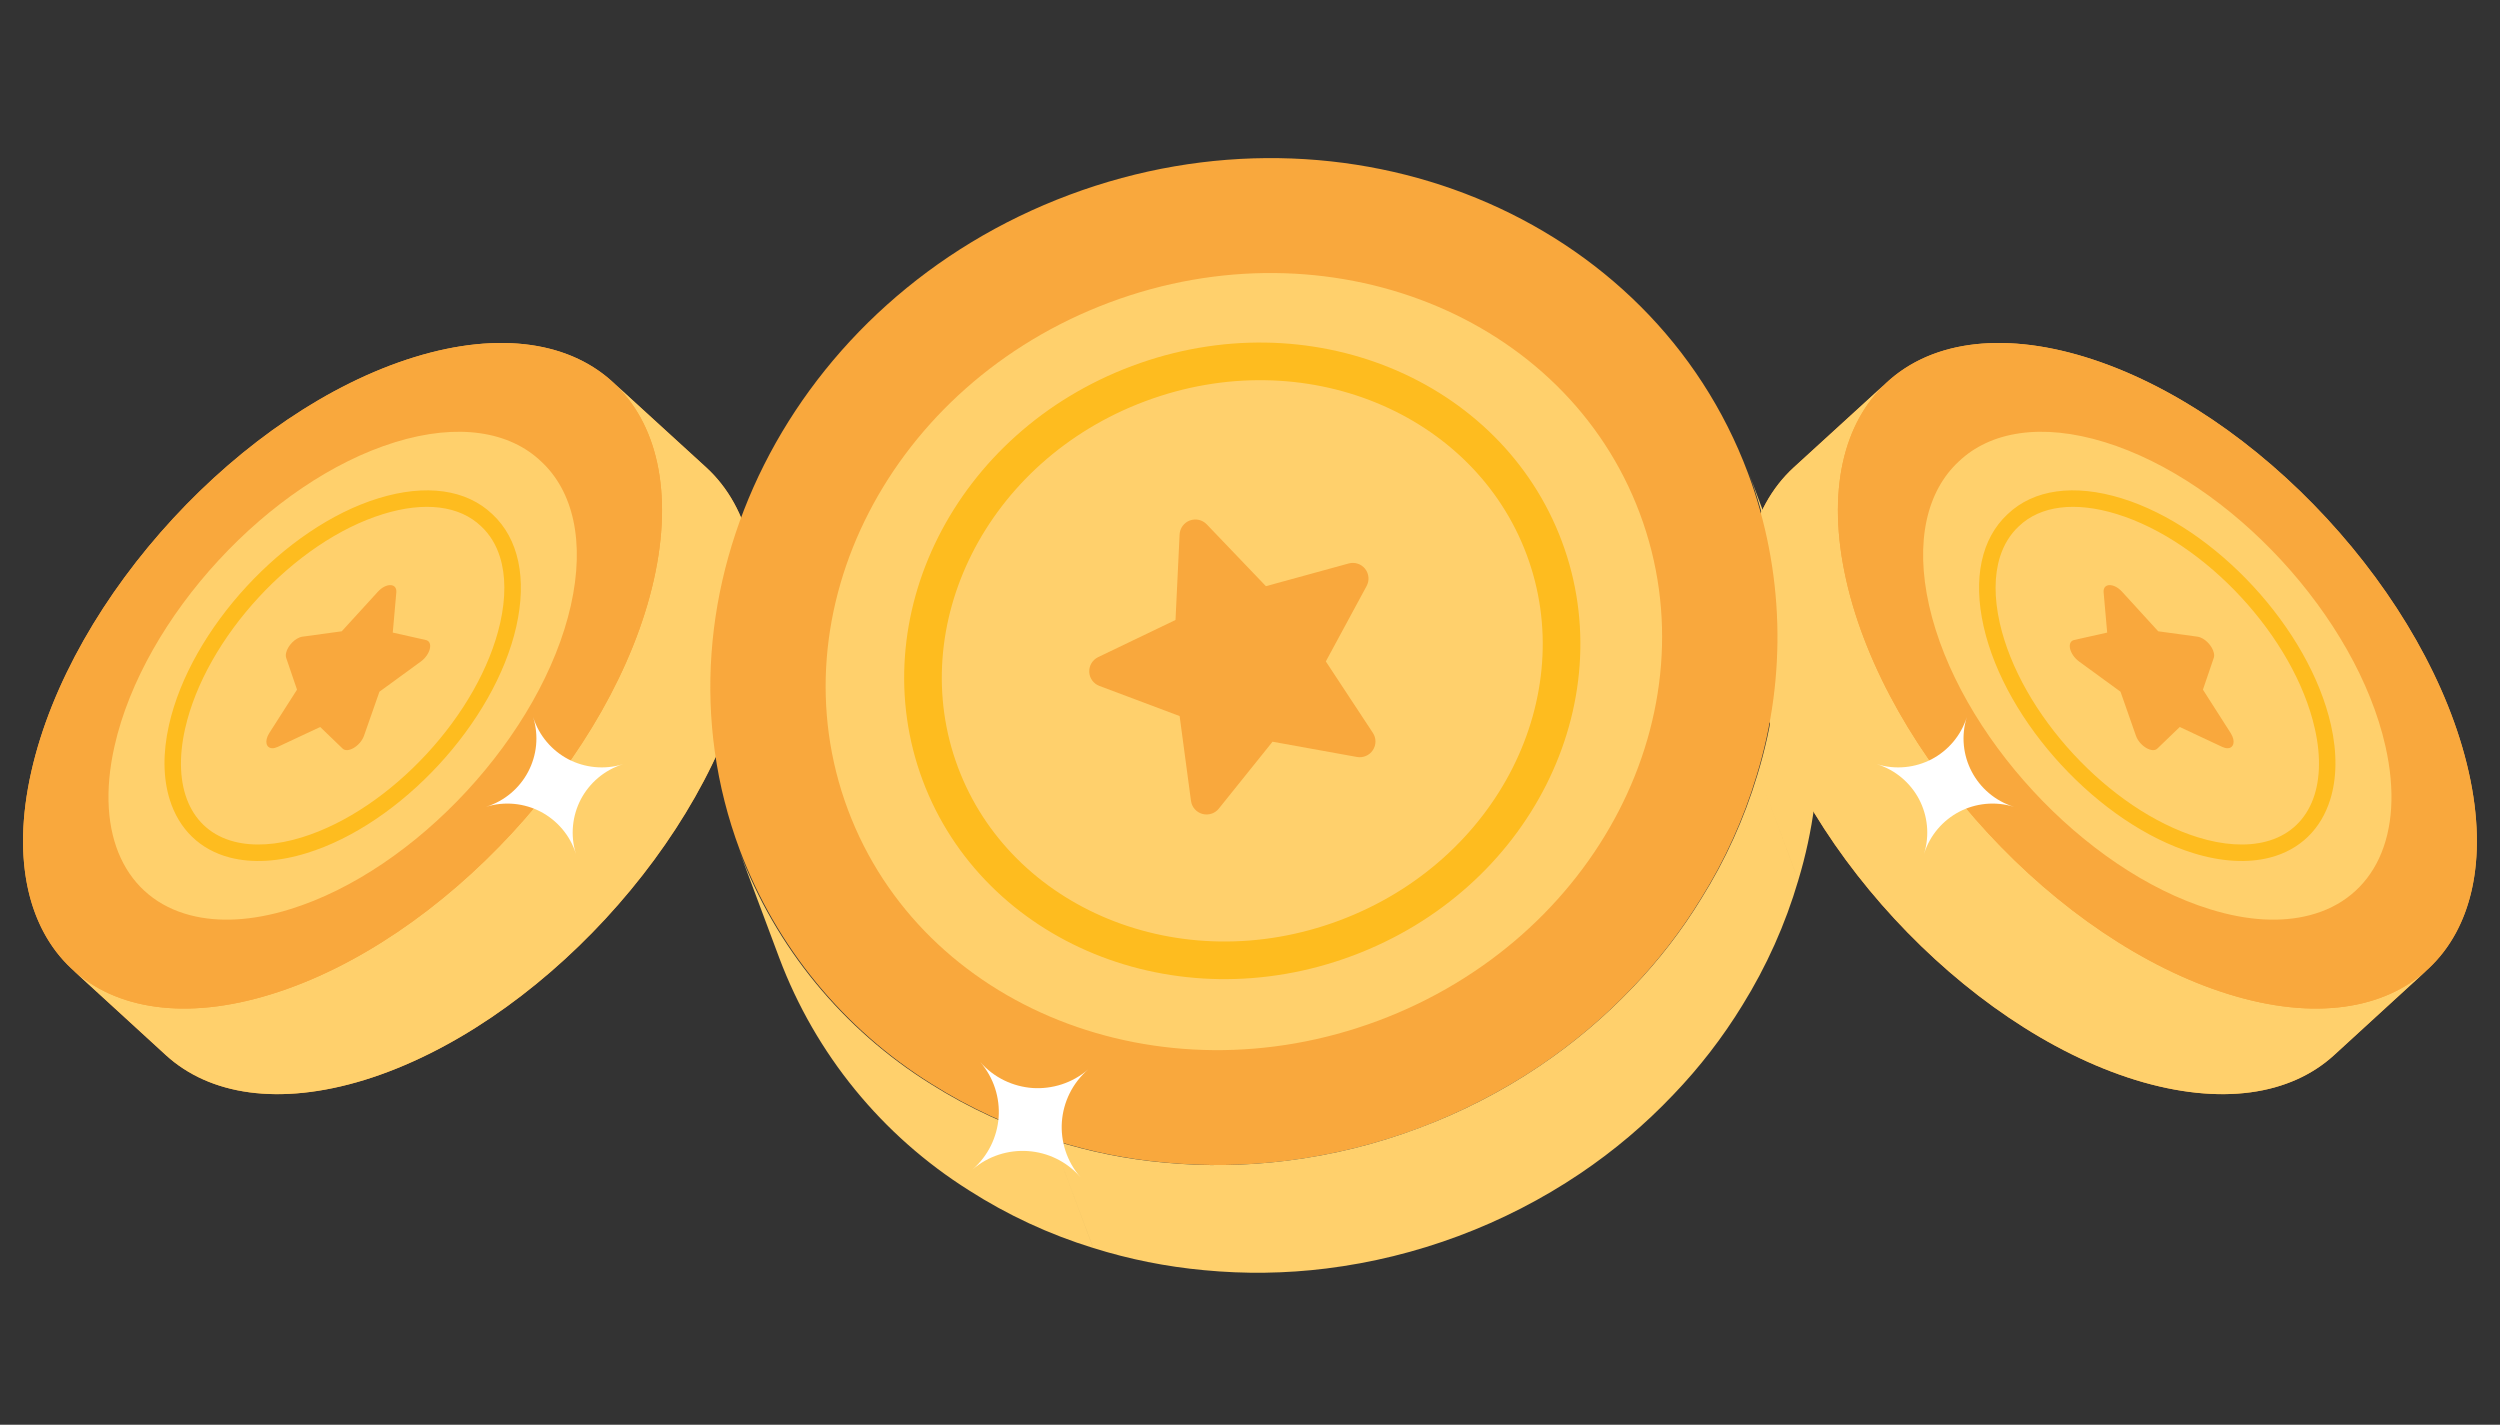 <svg width="93" height="53" viewBox="0 0 93 53" fill="none" xmlns="http://www.w3.org/2000/svg">
<rect x="0" y="0" width="93" height="53" fill="#333333" stroke="none"/>
<path d="M22.904 14.315L26.273 17.39C27.901 18.887 28.545 21.462 27.807 24.762C26.329 31.298 19.949 38.198 13.556 40.175C10.372 41.153 7.793 40.729 6.18 39.259L2.698 36.071C2.727 36.101 2.761 36.129 2.794 36.151C1.09 34.677 0.408 32.063 1.163 28.713C2.637 22.165 9.021 15.258 15.416 13.286C18.67 12.286 21.301 12.752 22.904 14.315ZM14.051 22.016L12.714 23.486L11.251 23.684C10.986 23.722 10.7 24.023 10.64 24.286C10.629 24.353 10.624 24.419 10.648 24.476L11.049 25.655L10.017 27.274C9.965 27.354 9.936 27.427 9.919 27.497C9.86 27.759 10.039 27.922 10.326 27.788L11.909 27.045L12.739 27.846C12.928 28.038 13.405 27.754 13.543 27.371L14.113 25.735L15.653 24.607C15.837 24.473 15.953 24.289 15.993 24.129C16.027 23.97 15.979 23.838 15.834 23.806L14.609 23.532L14.741 22.039C14.771 21.683 14.357 21.677 14.051 22.016Z" fill="#F9A83D"/>
<path d="M14.052 22.016L12.715 23.486L11.251 23.684C10.986 23.722 10.7 24.023 10.641 24.285C10.63 24.353 10.624 24.419 10.649 24.476L11.05 25.655L10.017 27.274C9.965 27.354 9.936 27.427 9.92 27.497C9.86 27.759 10.04 27.922 10.326 27.788L11.909 27.044L12.739 27.846C12.928 28.038 13.406 27.754 13.544 27.371L14.114 25.735L15.654 24.607C15.837 24.473 15.954 24.289 15.994 24.129C16.028 23.97 15.98 23.837 15.835 23.806L14.61 23.532L14.741 22.039C14.772 21.683 14.358 21.677 14.052 22.016Z" fill="#F9A83D"/>
<path d="M14.052 22.016L12.715 23.486L11.251 23.684C10.986 23.722 10.7 24.023 10.641 24.285C10.63 24.353 10.624 24.419 10.649 24.476L11.05 25.655L10.017 27.274C9.965 27.354 9.936 27.427 9.92 27.497C9.86 27.759 10.04 27.922 10.326 27.788L11.909 27.044L12.739 27.846C12.928 28.038 13.406 27.754 13.544 27.371L14.114 25.735L15.654 24.607C15.837 24.473 15.954 24.289 15.994 24.129C16.028 23.97 15.98 23.837 15.835 23.806L14.61 23.532L14.741 22.039C14.772 21.683 14.358 21.677 14.052 22.016Z" fill="#F9A83D"/>
<path d="M22.788 14.206C24.426 15.7 25.062 18.276 24.321 21.575C22.848 28.111 16.468 35.022 10.072 36.991C6.899 37.971 4.315 37.542 2.699 36.071L6.177 39.257C7.793 40.729 10.375 41.151 13.557 40.175C19.951 38.2 26.326 31.298 27.806 24.76C28.547 21.461 27.904 18.887 26.273 17.391L22.788 14.206Z" fill="#FFD06C"/>
<path d="M24.322 21.573C25.798 15.026 21.81 11.317 15.414 13.288C9.019 15.259 2.639 22.163 1.164 28.71C-0.31 35.251 3.678 38.96 10.073 36.99C16.468 35.019 22.848 28.114 24.322 21.573ZM4.258 27.756C5.339 22.962 10.023 17.892 14.702 16.451C19.386 15.007 22.314 17.731 21.233 22.525C20.154 27.314 15.469 32.384 10.785 33.827C6.107 35.269 3.179 32.546 4.258 27.756Z" fill="#F9A83D"/>
<path d="M14.702 16.448C10.02 17.89 5.341 22.959 4.26 27.757C3.506 31.098 4.699 33.431 7.078 34.046C8.111 34.316 9.371 34.264 10.782 33.825C15.471 32.38 20.152 27.318 21.235 22.527C21.772 20.14 21.315 18.267 20.137 17.172C18.967 16.052 17.057 15.722 14.702 16.448Z" fill="#FFD06C"/>
<path d="M6.315 29.748C6.654 30.834 7.427 31.609 8.553 31.901C9.383 32.116 10.372 32.059 11.411 31.735C14.902 30.66 18.399 26.88 19.206 23.309C19.609 21.521 19.294 20.038 18.319 19.131C17.351 18.204 15.842 17.992 14.074 18.537C10.585 19.611 7.092 23.395 6.286 26.971C6.05 28.017 6.069 28.964 6.315 29.748ZM18.599 20.72C18.812 21.401 18.818 22.236 18.607 23.175C17.843 26.554 14.533 30.132 11.229 31.15C10.298 31.439 9.427 31.494 8.708 31.307C7.093 30.89 6.395 29.28 6.886 27.106C7.648 23.72 10.954 20.14 14.255 19.123C15.8 18.647 17.094 18.808 17.897 19.577C18.222 19.879 18.457 20.265 18.599 20.72Z" fill="#FEBC1F"/>
<path d="M15.991 24.131C16.027 23.971 15.981 23.838 15.836 23.807L14.611 23.532L14.743 22.038C14.775 21.683 14.359 21.676 14.054 22.016L12.713 23.484L11.253 23.684C10.983 23.721 10.702 24.024 10.643 24.286C10.628 24.353 10.627 24.418 10.646 24.474L11.049 25.655L10.014 27.275C9.966 27.352 9.935 27.427 9.92 27.494C9.86 27.757 10.037 27.921 10.328 27.786L11.911 27.044L12.741 27.843C12.926 28.036 13.407 27.752 13.541 27.37L14.115 25.732L15.655 24.609C15.838 24.475 15.955 24.29 15.991 24.131Z" fill="#F9A83D"/>
<path d="M19.832 26.674C20.273 28.081 19.487 29.576 18.076 30.015C18.78 29.796 19.51 29.882 20.116 30.197C20.719 30.515 21.206 31.064 21.425 31.767C21.206 31.064 21.293 30.337 21.608 29.733C21.927 29.13 22.477 28.645 23.182 28.426C22.477 28.645 21.748 28.558 21.142 28.244C20.538 27.926 20.052 27.376 19.832 26.674Z" fill="white"/>
<path d="M70.094 14.315L66.725 17.39C65.097 18.887 64.453 21.462 65.191 24.762C66.669 31.298 73.049 38.198 79.442 40.175C82.626 41.153 85.205 40.729 86.818 39.259L90.3 36.071C90.271 36.101 90.237 36.129 90.204 36.151C91.908 34.677 92.59 32.063 91.835 28.713C90.361 22.165 83.978 15.258 77.582 13.286C74.328 12.286 71.697 12.752 70.094 14.315ZM78.947 22.016L80.284 23.486L81.747 23.684C82.013 23.722 82.298 24.023 82.358 24.286C82.369 24.353 82.374 24.419 82.35 24.476L81.949 25.655L82.981 27.274C83.033 27.354 83.062 27.427 83.079 27.497C83.138 27.759 82.959 27.922 82.672 27.788L81.089 27.045L80.259 27.846C80.07 28.038 79.593 27.754 79.455 27.371L78.885 25.735L77.345 24.607C77.161 24.473 77.045 24.289 77.005 24.129C76.971 23.97 77.019 23.838 77.164 23.806L78.389 23.532L78.257 22.039C78.227 21.683 78.641 21.677 78.947 22.016Z" fill="#F9A83D"/>
<path d="M78.946 22.016L80.283 23.486L81.747 23.684C82.012 23.722 82.298 24.023 82.357 24.285C82.368 24.353 82.374 24.419 82.349 24.476L81.948 25.655L82.981 27.274C83.033 27.354 83.062 27.427 83.079 27.497C83.138 27.759 82.958 27.922 82.672 27.788L81.089 27.044L80.259 27.846C80.07 28.038 79.592 27.754 79.454 27.371L78.884 25.735L77.344 24.607C77.161 24.473 77.044 24.289 77.004 24.129C76.97 23.97 77.018 23.837 77.163 23.806L78.388 23.532L78.257 22.039C78.226 21.683 78.64 21.677 78.946 22.016Z" fill="#F9A83D"/>
<path d="M78.946 22.016L80.283 23.486L81.747 23.684C82.012 23.722 82.298 24.023 82.357 24.285C82.368 24.353 82.374 24.419 82.349 24.476L81.948 25.655L82.981 27.274C83.033 27.354 83.062 27.427 83.079 27.497C83.138 27.759 82.958 27.922 82.672 27.788L81.089 27.044L80.259 27.846C80.07 28.038 79.592 27.754 79.454 27.371L78.884 25.735L77.344 24.607C77.161 24.473 77.044 24.289 77.004 24.129C76.97 23.97 77.018 23.837 77.163 23.806L78.388 23.532L78.257 22.039C78.226 21.683 78.64 21.677 78.946 22.016Z" fill="#F9A83D"/>
<path d="M70.21 14.206C68.573 15.7 67.936 18.276 68.677 21.575C70.15 28.111 76.53 35.022 82.926 36.991C86.099 37.971 88.683 37.542 90.299 36.071L86.821 39.257C85.205 40.729 82.623 41.151 79.441 40.175C73.048 38.2 66.672 31.298 65.192 24.76C64.451 21.461 65.094 18.887 66.725 17.391L70.21 14.206Z" fill="#FFD06C"/>
<path d="M68.676 21.573C67.2 15.026 71.188 11.317 77.584 13.288C83.979 15.259 90.359 22.163 91.834 28.71C93.308 35.251 89.32 38.96 82.925 36.99C76.53 35.019 70.15 28.114 68.676 21.573ZM88.74 27.756C87.659 22.962 82.975 17.892 78.296 16.451C73.612 15.007 70.684 17.731 71.765 22.525C72.844 27.314 77.529 32.384 82.213 33.827C86.891 35.269 89.819 32.546 88.74 27.756Z" fill="#F9A83D"/>
<path d="M78.296 16.448C82.978 17.89 87.657 22.959 88.738 27.757C89.492 31.098 88.299 33.431 85.92 34.046C84.887 34.316 83.627 34.264 82.216 33.825C77.527 32.38 72.846 27.318 71.763 22.527C71.226 20.14 71.683 18.267 72.861 17.172C74.031 16.052 75.941 15.722 78.296 16.448Z" fill="#FFD06C"/>
<path d="M86.683 29.748C86.344 30.834 85.571 31.609 84.445 31.901C83.615 32.116 82.626 32.059 81.587 31.735C78.096 30.66 74.599 26.88 73.792 23.309C73.389 21.521 73.704 20.038 74.679 19.131C75.647 18.204 77.156 17.992 78.924 18.537C82.413 19.611 85.906 23.395 86.712 26.971C86.948 28.017 86.929 28.964 86.683 29.748ZM74.398 20.72C74.186 21.401 74.18 22.236 74.391 23.175C75.156 26.554 78.465 30.132 81.769 31.15C82.7 31.439 83.571 31.494 84.29 31.307C85.905 30.89 86.603 29.28 86.112 27.106C85.35 23.72 82.044 20.14 78.743 19.123C77.198 18.647 75.904 18.808 75.101 19.577C74.776 19.879 74.541 20.265 74.398 20.72Z" fill="#FEBC1F"/>
<path d="M77.007 24.131C76.971 23.971 77.017 23.838 77.162 23.807L78.387 23.532L78.255 22.038C78.223 21.683 78.639 21.676 78.944 22.016L80.285 23.484L81.745 23.684C82.015 23.721 82.296 24.024 82.355 24.286C82.371 24.353 82.371 24.418 82.352 24.474L81.949 25.655L82.984 27.275C83.032 27.352 83.063 27.427 83.079 27.494C83.138 27.757 82.962 27.921 82.67 27.786L81.087 27.044L80.257 27.843C80.072 28.036 79.591 27.752 79.457 27.37L78.883 25.732L77.343 24.609C77.161 24.475 77.043 24.29 77.007 24.131Z" fill="#F9A83D"/>
<path d="M73.166 26.674C72.725 28.081 73.511 29.576 74.922 30.015C74.218 29.796 73.488 29.882 72.883 30.197C72.279 30.515 71.792 31.064 71.573 31.767C71.792 31.064 71.705 30.337 71.39 29.733C71.071 29.13 70.521 28.645 69.816 28.426C70.521 28.645 71.25 28.558 71.856 28.244C72.46 27.926 72.946 27.376 73.166 26.674Z" fill="white"/>
<g clip-path="url(#clip0_919_3480)">
<path d="M39.781 7.248C50.135 3.377 61.439 8.01 65.025 17.6C66.367 21.208 66.481 25.159 65.35 28.843C64.866 30.458 64.167 32.002 63.273 33.433C62.547 34.622 61.694 35.729 60.729 36.736C59.68 37.839 58.513 38.824 57.248 39.674C54.439 41.557 51.227 42.757 47.872 43.18C46.36 43.368 44.833 43.39 43.317 43.246C41.929 43.119 40.559 42.843 39.23 42.422C37.617 41.928 36.076 41.222 34.651 40.321C31.381 38.282 28.875 35.226 27.521 31.622C23.936 22.032 29.427 11.119 39.781 7.248Z" fill="#F9A83D"/>
<path fill-rule="evenodd" clip-rule="evenodd" d="M34.627 40.327C31.353 38.29 28.846 35.235 27.492 31.631L28.99 35.638C30.333 39.21 32.809 42.244 36.044 44.28L34.591 40.394L34.627 40.327ZM65.053 17.588C66.395 21.196 66.508 25.146 65.373 28.832L65.444 28.858L66.897 32.744C68.002 29.086 67.881 25.171 66.551 21.595L65.053 17.588ZM66.897 32.745L65.444 28.858L65.373 28.832C64.887 30.447 64.187 31.992 63.291 33.423L63.291 33.423C62.563 34.613 61.709 35.721 60.742 36.728L60.742 36.728C59.69 37.832 58.521 38.818 57.254 39.669L58.707 43.555L58.777 43.658C60.037 42.81 61.2 41.827 62.244 40.726C63.219 39.712 64.081 38.596 64.815 37.398C65.716 35.947 66.417 34.382 66.897 32.745ZM58.777 43.658C57.368 44.606 55.852 45.384 54.262 45.978C52.672 46.573 51.017 46.98 49.333 47.189C47.825 47.376 46.303 47.397 44.792 47.251C43.392 47.122 42.009 46.846 40.669 46.425L39.193 42.479L39.211 42.426C40.541 42.847 41.913 43.122 43.303 43.248L43.303 43.248C44.821 43.392 46.35 43.369 47.864 43.179C49.539 42.971 51.184 42.566 52.764 41.971C54.346 41.383 55.854 40.61 57.254 39.669L58.707 43.555L58.777 43.658ZM34.627 40.327C36.054 41.228 37.596 41.934 39.211 42.426L39.193 42.479L40.668 46.425C39.036 45.922 37.48 45.2 36.044 44.28L34.591 40.394L34.627 40.327Z" fill="#FFD06C"/>
<path d="M61.003 19.104C58.244 11.725 49.413 8.21 41.277 11.251C33.142 14.293 28.783 22.74 31.542 30.119C34.301 37.497 43.132 41.013 51.267 37.971C59.403 34.929 63.761 26.482 61.003 19.104Z" fill="#FFD06C"/>
<path d="M57.446 20.384C59.554 26.022 56.333 32.555 50.069 34.898C43.805 37.239 37.087 34.422 34.979 28.784C32.871 23.145 36.093 16.612 42.357 14.27C48.621 11.928 55.338 14.745 57.446 20.384Z" stroke="#FEBC1F" stroke-width="1.4"/>
<path d="M50.782 21.16C50.637 20.977 50.396 20.899 50.17 20.961L47.092 21.806L44.889 19.504C44.727 19.336 44.481 19.28 44.261 19.362C44.042 19.444 43.893 19.648 43.881 19.882L43.729 23.063L40.851 24.445C40.64 24.547 40.51 24.764 40.52 24.997C40.53 25.23 40.678 25.434 40.897 25.516L43.882 26.638L44.305 29.795C44.337 30.027 44.503 30.216 44.729 30.278C44.851 30.311 44.976 30.304 45.089 30.262C45.187 30.226 45.274 30.163 45.341 30.079L47.338 27.592L50.477 28.159C50.707 28.201 50.94 28.102 51.069 27.907C51.2 27.712 51.201 27.46 51.072 27.265L49.321 24.605L50.838 21.8C50.949 21.594 50.928 21.343 50.782 21.16Z" fill="#F9A83D"/>
<path d="M36.169 43.513C37.361 42.481 39.16 42.605 40.192 43.791C39.677 43.199 39.451 42.452 39.502 41.727C39.556 41.003 39.888 40.295 40.483 39.78C39.888 40.295 39.137 40.522 38.411 40.474C37.684 40.421 36.974 40.093 36.459 39.502C36.974 40.093 37.2 40.841 37.149 41.565C37.095 42.289 36.764 42.998 36.169 43.513Z" fill="white"/>
</g>
<defs>
<clipPath id="clip0_919_3480">
<rect width="40.133" height="41.349" fill="white" transform="translate(21 14.27) rotate(-20.5)"/>
</clipPath>
</defs>
</svg>
